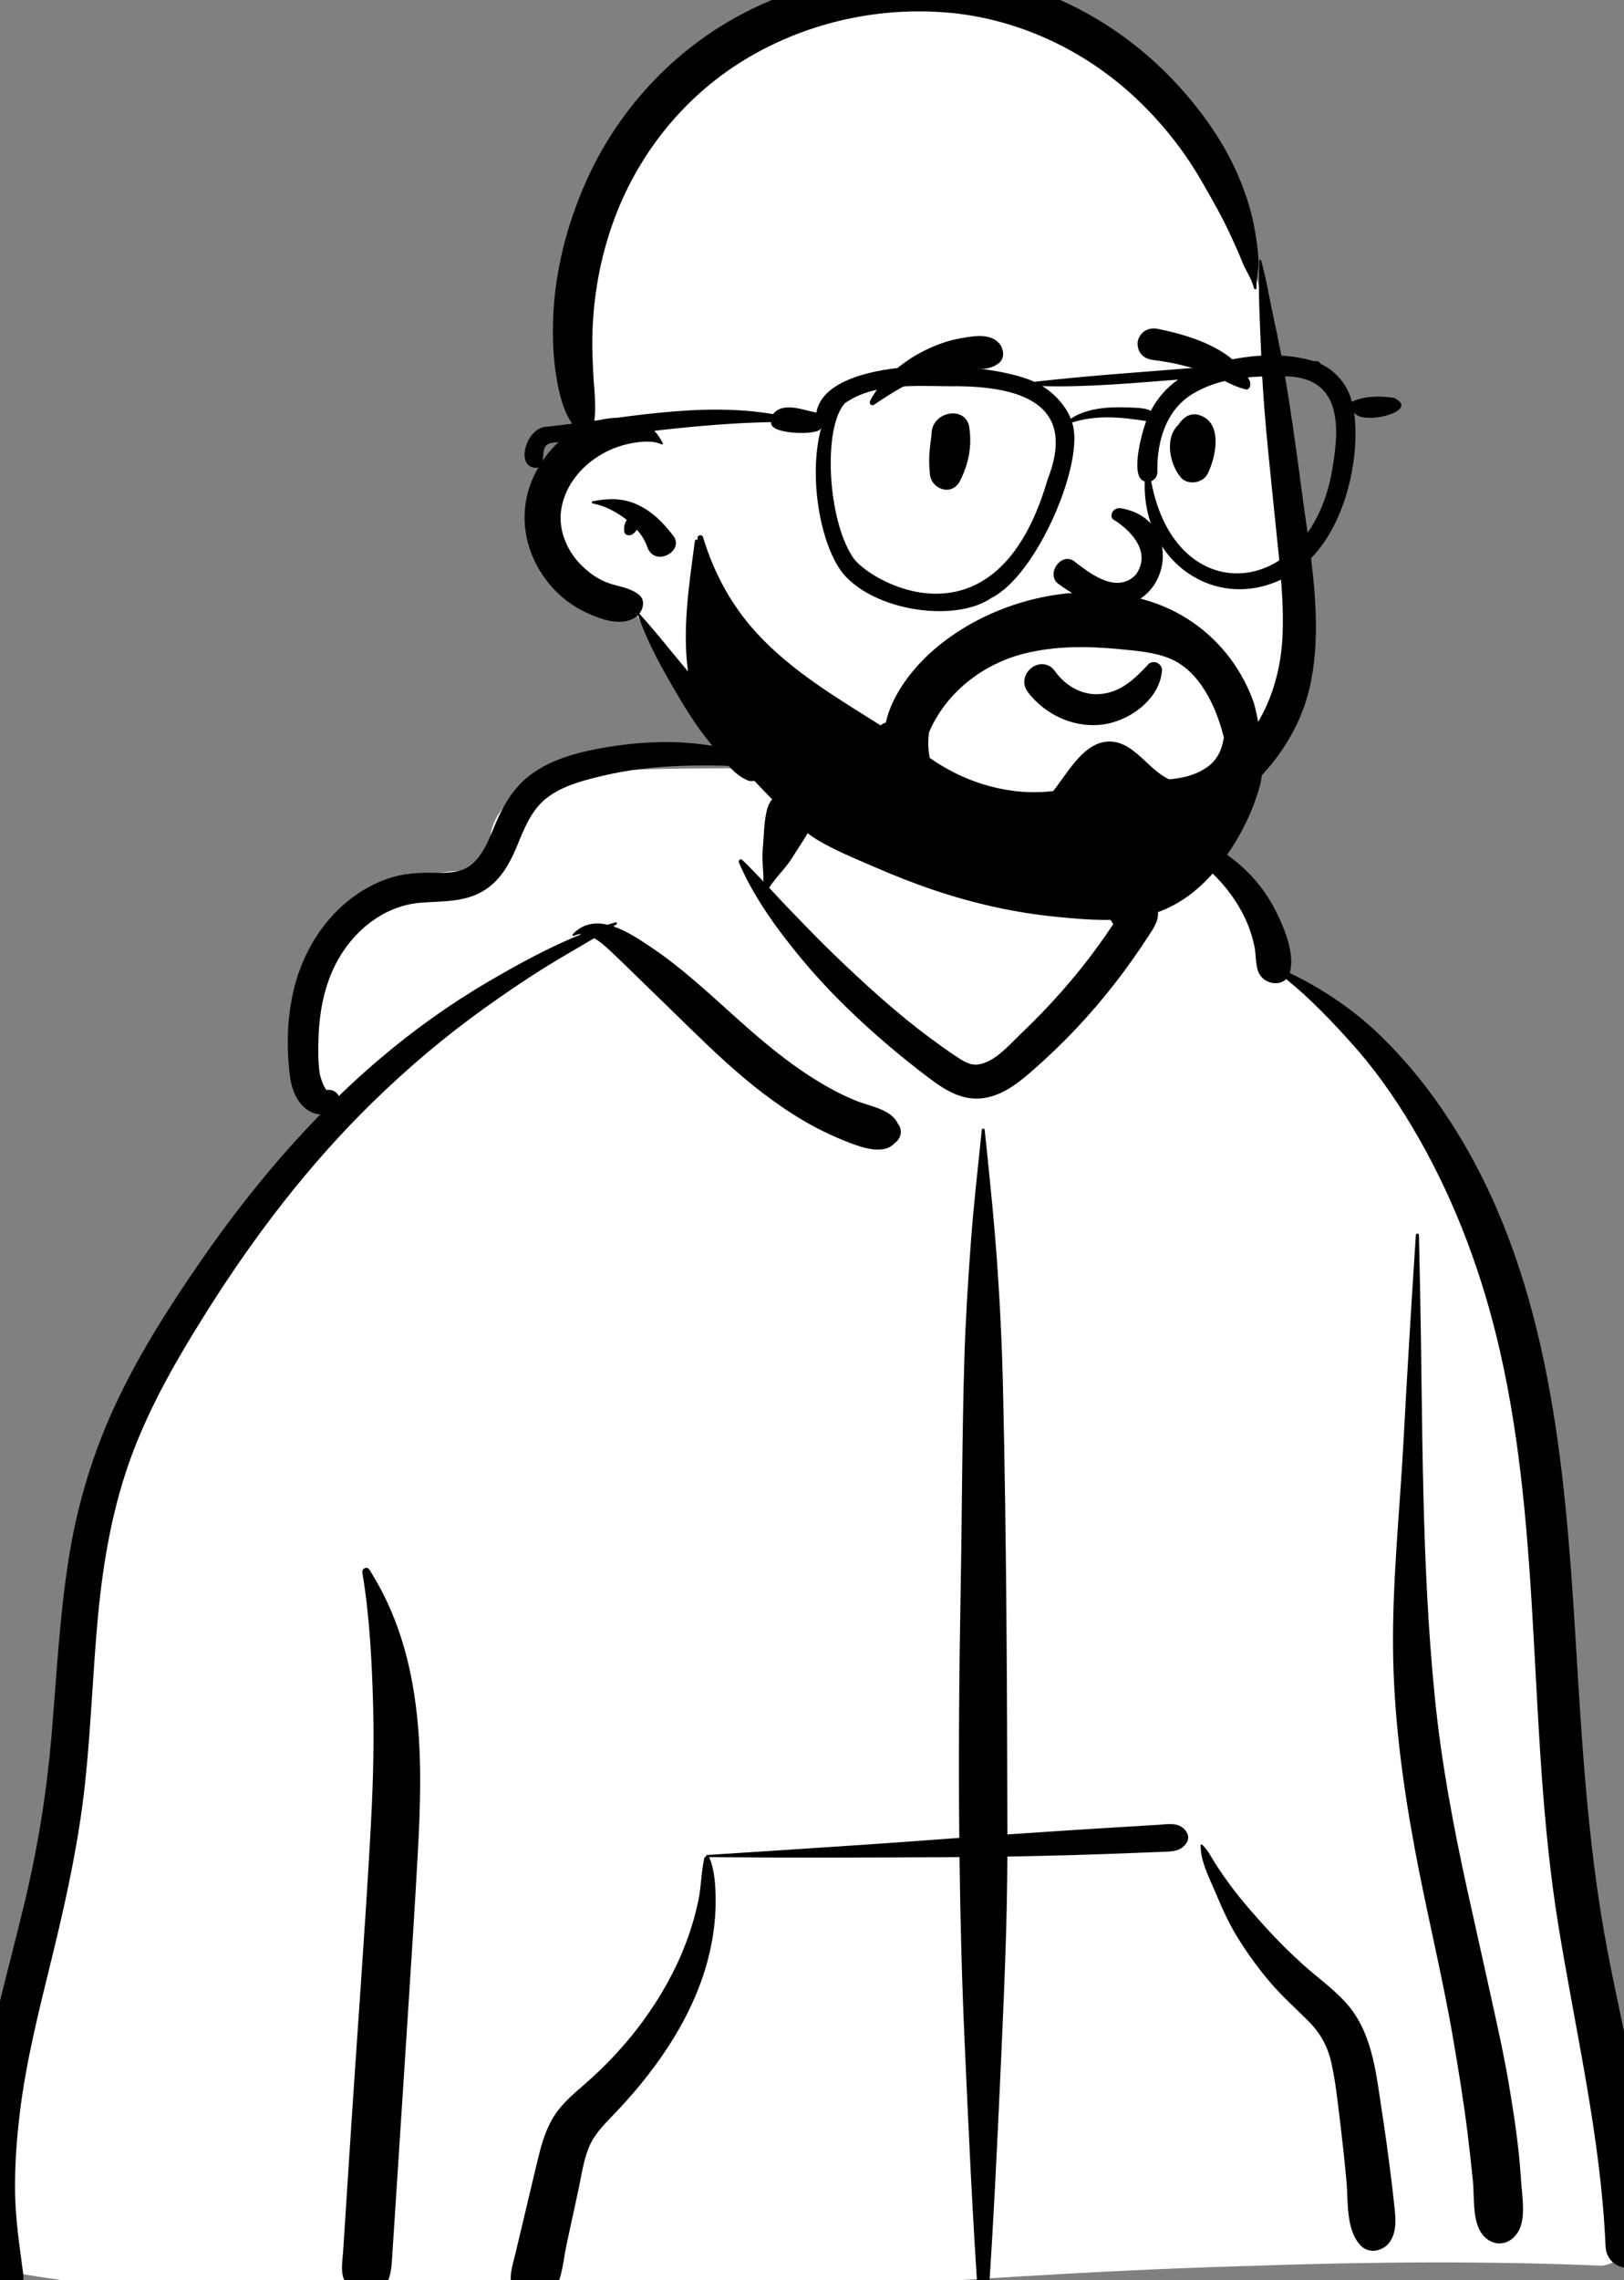<svg width="166" height="233" viewBox="0 0 166 233" fill="none" xmlns="http://www.w3.org/2000/svg">
<rect x="0" y="0" width="166" height="233" fill="#808080" stroke="none"/>
<path fill-rule="evenodd" clip-rule="evenodd" d="M163.638 231.532C167.72 231.335 166.078 224.19 165.785 221.566C162.553 211.983 163.313 201.527 162.041 191.482C161.249 182.105 160.231 172.757 159.375 163.387C157.694 144.366 145.621 105.646 131.843 99.419C130.107 91.801 122.939 84.689 113.869 84.689C107.683 77.364 100.238 72.209 90.688 73.25C86.741 73.429 82.914 77.617 79.132 78.425C77.015 78.717 58.225 77.965 54.461 80.202C51.839 81.548 49.472 84.037 50.243 87.205C51.473 91.044 47.651 86.891 39.677 90.988C23.417 100.757 33.133 113.826 33.564 114.231C23.417 128.354 14.548 139.812 10.445 157.074C7.785 169.89 8.085 183.121 5.856 196.002C5.07 200.469 3.863 204.783 2.557 209.121C1.141 214.797 0.453 228.946 -0.327 229.072C-1.748 229.425 0.494 232.345 2 232.347C43.752 239.275 86.161 232.634 128.137 231.549C139.966 231.137 151.809 231.042 163.638 231.532Z" fill="white"/>
<path fill-rule="evenodd" clip-rule="evenodd" d="M100.356 115.477C100.375 115.286 100.633 115.287 100.653 115.477L100.948 118.324C101.306 121.801 101.651 125.271 101.902 128.764C102.214 133.119 102.423 137.474 102.523 141.84C102.874 157.043 102.944 172.255 102.973 187.463C105.029 187.321 107.085 187.184 109.142 187.051C110.538 186.961 111.933 186.874 113.329 186.789L116.889 186.573L118.354 186.483C119.344 186.422 120.469 186.172 121.162 187.05C121.439 187.401 121.578 187.858 121.319 188.275C120.723 189.237 119.808 189.203 118.773 189.245C117.796 189.284 116.819 189.323 115.842 189.36C113.748 189.442 111.655 189.519 109.561 189.577C107.363 189.639 105.167 189.689 102.97 189.726C102.948 196.147 102.682 202.559 102.395 208.972L102.265 211.858C101.914 219.662 101.536 227.473 100.999 235.267C100.955 235.905 100.053 235.904 100.009 235.267C99.404 226.49 99.005 217.694 98.611 208.905C98.323 202.532 98.156 196.158 98.078 189.783C97.787 189.785 97.496 189.789 97.207 189.79C88.962 189.826 80.719 189.862 72.472 189.785C72.487 189.801 72.501 189.817 72.51 189.839C73.106 191.248 73.162 193.046 73.148 194.558C73.132 196.293 72.897 198.006 72.499 199.692C71.069 205.735 67.379 211.146 63.175 215.621L63.038 215.766C62.047 216.814 60.91 217.867 60.301 219.201C59.679 220.564 59.464 222.158 59.157 223.623L59.121 223.791L57.921 229.334C57.54 231.094 57.432 233.662 56.039 234.932C54.739 236.117 53.017 235.498 52.406 233.972C51.928 232.781 52.404 231.473 52.687 230.283L54.903 220.963C55.267 219.443 55.665 217.913 56.451 216.547C57.257 215.149 58.437 214.135 59.641 213.098C61.922 211.133 64.016 208.885 65.787 206.45C67.556 204.016 69.069 201.333 70.129 198.512C70.66 197.1 71.097 195.632 71.397 194.153C71.681 192.75 71.68 191.296 71.984 189.908C72.005 189.812 72.087 189.746 72.18 189.717C72.157 189.655 72.191 189.571 72.278 189.566L79.02 189.132C85.014 188.745 91.008 188.349 96.996 187.895L98.055 187.819C97.972 179.313 98.043 170.806 98.197 162.297C98.337 154.494 98.34 146.689 98.572 138.887C98.688 135.015 98.936 131.152 99.213 127.288C99.496 123.336 99.948 119.417 100.356 115.477ZM37.041 160.72C36.969 160.287 37.514 160.018 37.765 160.415C40.636 164.942 42.021 169.86 42.605 175.159C43.12 179.835 42.968 184.578 42.711 189.267C42.438 194.267 42.118 199.266 41.795 204.264L41.299 211.928L40.053 231.142C39.964 232.516 39.652 233.766 38.469 234.405C38.32 234.53 38.164 234.642 37.982 234.74C37.343 235.081 36.495 234.909 36.126 234.253L36.274 234.35C36.403 234.432 36.258 234.318 35.839 234.01L35.483 233.55C35.225 233.161 35.06 232.779 34.994 232.318C34.891 231.6 35.024 230.813 35.071 230.092L35.887 217.493C36.522 207.698 37.263 197.906 37.822 188.107C38.083 183.539 38.265 178.968 38.141 174.392C38.019 169.842 37.787 165.215 37.041 160.72ZM61.88 76.38L62.04 76.353C67.743 75.405 73.945 75.583 79.156 78.333C79.2 78.355 79.18 78.427 79.132 78.425L77.454 78.358C72.144 78.15 66.849 78.027 61.626 79.275L61.092 79.404C59.211 79.863 57.247 80.425 55.737 81.667C54.293 82.855 53.574 84.687 52.883 86.374L52.79 86.597C52.089 88.262 51.201 89.842 49.664 90.884C47.673 92.233 45.278 92.068 42.995 92.251C38.975 92.574 35.688 95.489 34.053 99.055C33.063 101.215 32.64 103.636 32.557 105.998C32.514 107.2 32.508 108.449 32.668 109.644C32.719 110.026 33.191 111.417 33.431 111.384C33.966 111.309 34.455 111.588 34.622 112.016C35.943 110.739 37.301 109.5 38.704 108.304C42.2 105.326 45.966 102.626 49.932 100.307C52.959 98.536 56.152 96.782 59.458 95.455C59.196 95.45 58.937 95.502 58.687 95.632C58.578 95.689 58.469 95.552 58.556 95.461C59.597 94.365 60.844 94.209 62.102 94.501C62.37 94.416 62.639 94.333 62.908 94.255C63.042 94.216 63.109 94.401 63 94.472L62.691 94.669C64.062 95.129 65.409 96.033 66.475 96.746C69.538 98.793 72.234 101.297 74.968 103.753L75.465 104.199C77.871 106.348 80.337 108.436 83.07 110.159C84.501 111.062 86.004 111.896 87.579 112.517C88.931 113.05 91.132 113.385 91.766 114.815C92.329 115.499 92.094 116.371 91.434 116.832C90.323 118.056 88.1 117.265 86.775 116.755C85.177 116.141 83.63 115.402 82.154 114.536C79.29 112.853 76.648 110.762 74.189 108.537C71.618 106.213 69.195 103.744 66.695 101.347C65.612 100.308 64.555 99.245 63.47 98.208L62.926 97.692C62.372 97.173 61.584 96.363 60.74 95.873C59.152 96.821 57.539 97.73 55.965 98.703C53.767 100.06 51.635 101.515 49.535 103.018C45.492 105.912 41.662 109.153 38.105 112.626C31.583 118.997 26.026 126.272 21.172 133.974L20.803 134.561C18.045 138.97 15.436 143.521 13.587 148.393C11.552 153.754 10.562 159.391 10.024 165.082C9.49 170.732 9.31 176.41 8.714 182.055C8.102 187.844 6.897 193.505 5.527 199.156L5.2 200.495C3.959 205.556 2.679 210.617 2.042 215.797C1.701 218.564 1.497 221.369 1.543 224.158C1.589 226.964 2.03 229.707 2.386 232.483C2.522 233.547 1.476 234.434 0.54 234.575C-0.537 234.737 -1.462 234.05 -1.797 233.05C-2.84 229.931 -3.029 226.483 -2.997 223.209C-2.964 219.886 -2.54 216.584 -1.943 213.318C-0.77 206.893 1.041 200.602 2.556 194.254C3.891 188.659 4.787 183.054 5.27 177.323C5.771 171.376 6.071 165.41 6.986 159.506C7.889 153.678 9.587 148.111 12.149 142.797C14.481 137.958 17.389 133.404 20.437 128.989C24.139 123.629 28.204 118.528 32.748 113.88C32.34 113.862 31.921 113.73 31.536 113.49C30.359 112.755 29.81 111.318 29.642 110.006C29.247 106.935 29.342 103.73 30.131 100.728C31.405 95.886 34.709 91.583 39.499 89.838C40.732 89.388 42.042 89.224 43.349 89.192C44.588 89.161 45.942 89.323 47.139 88.93C49.042 88.303 49.859 86.06 50.574 84.36L50.606 84.282C51.523 82.115 52.623 80.257 54.609 78.904C56.727 77.46 59.381 76.804 61.88 76.38ZM116.07 84.95C117.783 84.355 119.926 84.895 121.602 85.414C123.469 85.993 125.195 87.06 126.674 88.326C128.235 89.662 129.524 91.311 130.436 93.154L130.523 93.331C131.355 95.041 132.303 97.387 131.883 99.265C131.871 99.318 131.857 99.369 131.842 99.419C135.242 101.094 138.382 103.191 141.117 105.849C144.301 108.945 146.998 112.467 149.279 116.272C158.341 131.385 159.936 149.536 161.007 166.771L161.273 171.141C161.855 180.578 162.535 189.992 164.301 199.298L164.43 199.97C166.319 209.714 169.022 219.532 168.748 229.528C168.666 232.523 164.242 232.502 164.113 229.528C163.63 218.332 161.019 207.522 159.25 196.501C156.138 177.112 157.698 157.122 153.288 137.927C151.558 130.394 148.878 123.087 145.05 116.363C143.16 113.041 140.996 109.831 138.463 106.966C136.282 104.5 134.017 102.127 131.469 100.054C130.655 100.87 129.028 100.454 128.603 99.265C128.311 98.447 128.396 97.492 128.209 96.636C128.035 95.841 127.795 95.054 127.476 94.305C126.839 92.814 125.904 91.382 124.825 90.176C123.66 88.871 122.32 87.787 120.821 86.892C119.312 85.991 117.661 85.722 116.07 85.064C116.016 85.042 116.011 84.97 116.07 84.95ZM122.728 188.573C122.731 188.495 122.823 188.458 122.88 188.51C123.481 189.063 123.844 189.857 124.287 190.538C124.797 191.322 125.332 192.091 125.894 192.839C127.019 194.339 128.271 195.752 129.534 197.137C130.708 198.425 131.96 199.659 133.258 200.822C134.665 202.082 136.241 203.206 137.519 204.602C140.185 207.513 140.616 211.509 141.179 215.261L141.241 215.667C141.584 217.894 141.891 220.127 142.168 222.363C142.303 223.45 142.437 224.539 142.547 225.629L142.581 225.975C142.679 227.042 142.705 228.125 142.092 229.058C141.436 230.056 139.945 230.405 139.058 229.449C137.535 227.805 137.821 224.885 137.622 222.771C137.459 221.022 137.273 219.276 137.065 217.532L136.959 216.66C136.714 214.677 136.515 212.653 136.062 210.704C135.662 208.988 134.9 207.692 133.649 206.448C132.39 205.196 131.081 204.026 129.918 202.677C128.685 201.246 127.573 199.712 126.571 198.111C125.713 196.742 125.026 195.251 124.397 193.762L124.292 193.514C123.684 192.063 122.68 190.173 122.728 188.573ZM144.724 126.216C144.737 126.013 145.036 126.01 145.04 126.216C145.078 127.957 145.115 129.699 145.151 131.441C145.441 145.475 145.262 159.542 146.67 173.528C147.334 180.122 148.556 186.619 149.97 193.09C150.694 196.401 151.453 199.703 152.175 203.015C152.878 206.242 153.632 209.485 154.19 212.742C154.738 215.943 155.229 219.169 155.449 222.411L155.476 222.834C155.571 224.405 156.024 226.715 155.159 228.107C154.223 229.615 152.429 229.642 151.425 228.202C150.483 226.851 150.717 224.446 150.551 222.834C150.382 221.191 150.203 219.547 149.999 217.908C149.603 214.711 149.08 211.521 148.537 208.346C147.405 201.733 145.764 195.204 144.552 188.601C143.31 181.836 142.428 175.023 142.39 168.135C142.353 161.189 143.088 154.256 143.459 147.324C143.836 140.285 144.265 133.25 144.724 126.216ZM78.454 82.565C78.831 81.296 80.159 80.503 81.457 80.859C82.644 81.186 83.626 82.629 83.162 83.863C82.654 85.21 81.769 86.359 81.022 87.584C80.332 88.715 79.325 89.606 78.621 90.717L79.397 91.552C79.784 91.969 80.172 92.383 80.566 92.79L81.916 94.19C82.969 95.278 84.028 96.36 85.115 97.411C88.317 100.5 91.569 103.487 95.153 106.132C95.969 106.734 96.793 107.333 97.638 107.893L97.954 108.102C98.534 108.482 99.18 108.856 99.882 108.791C101.583 108.635 103.122 106.826 104.292 105.7L104.353 105.641C107.253 102.881 109.938 99.864 112.285 96.619C112.806 95.898 113.311 95.165 113.803 94.423C112.668 93.097 112.939 90.508 112.876 88.9C112.832 87.769 112.829 86.638 112.823 85.506L112.819 85.278C112.806 84.545 112.773 83.842 113.248 83.24C113.275 83.205 113.333 83.206 113.368 83.224C114.019 83.565 114.219 84.137 114.497 84.777L114.526 84.844C114.864 85.613 115.188 86.389 115.515 87.163C115.858 87.973 116.173 88.795 116.491 89.614C116.64 89.995 116.781 90.378 116.919 90.763C117.004 91.009 117.091 91.253 117.181 91.498L117.202 91.516C117.32 91.617 117.42 91.723 117.507 91.832C117.87 92.014 118.159 92.345 118.294 92.832C118.589 93.891 117.979 94.754 117.435 95.595C115.225 99.01 112.706 102.265 109.906 105.217C108.515 106.684 107.052 108.085 105.528 109.414L105.262 109.644C103.894 110.821 102.408 111.935 100.581 112.21C98.442 112.532 96.703 111.468 95.064 110.243L94.901 110.12C93.35 108.944 91.829 107.728 90.356 106.455C87.352 103.861 84.493 101.075 81.957 98.019C79.49 95.046 77.052 91.722 75.531 88.144C75.439 87.927 75.681 87.698 75.873 87.88C76.615 88.588 77.331 89.334 78.037 90.089C78.056 88.977 77.852 87.856 77.966 86.737C78.105 85.377 78.064 83.874 78.454 82.565Z" fill="black"/>
<path fill-rule="evenodd" clip-rule="evenodd" d="M129.056 30.651C127.144 22.587 122.964 15.083 116.271 9.018C96.131 -10.901 59.146 -0.089 59.314 29.927C58.592 33.433 58.298 37.038 58.537 40.614C58.636 42.139 59.296 44.268 58.41 45.641C56.41 48.209 55.247 50.102 55.928 53.519C56.497 56.502 58.526 58.616 61.265 59.739C62.907 60.211 64.466 61.238 65.075 62.804C68.731 69.5 71.439 75.07 77.203 79.634C78.691 80.809 93.945 87.856 98.972 87.856C113.687 87.856 132.233 82.523 132.541 66.08C132.594 62.469 131.961 58.815 131.563 55.232C130.596 47.055 130.937 38.583 129.056 30.651Z" fill="white"/>
<path fill-rule="evenodd" clip-rule="evenodd" d="M128.725 26.618C128.73 26.518 128.873 26.496 128.9 26.594C129.447 28.536 129.757 30.513 130.185 32.485C130.597 34.384 130.986 36.288 131.31 38.204C131.92 41.819 132.435 45.444 132.914 49.078L133.033 49.987C133.865 56.382 135.239 63.044 134.037 69.476C133.012 74.965 129.574 79.388 125.144 82.631C120.95 85.702 115.864 87.673 110.814 88.793C105.394 89.996 98.971 90.355 94.561 86.379C92.796 84.787 95.201 81.628 97.117 83.065C101.614 86.437 107.334 85.443 112.409 84.101L112.562 84.06C117.016 82.873 121.499 81.075 125.035 78.04C128.944 74.685 130.877 70.028 131.1 64.921C131.226 62.052 130.958 59.186 130.67 56.334L130.638 56.017C130.307 52.755 129.959 49.494 129.639 46.231C129.346 43.256 129.094 40.263 128.961 37.274L128.899 35.766C128.769 32.727 128.595 29.643 128.725 26.618ZM75.984 1.363C83.302 -2.448 91.713 -3.812 99.856 -2.533C107.685 -1.303 114.87 2.738 120.241 8.533C122.863 11.363 125.19 14.635 126.677 18.211C127.416 19.987 127.995 21.84 128.303 23.743C128.461 24.721 128.617 25.735 128.647 26.727C128.674 27.645 128.405 28.506 128.436 29.44C128.441 29.586 128.218 29.614 128.184 29.474C127.929 28.433 127.316 27.646 126.932 26.657C126.644 25.919 126.318 25.198 125.986 24.48L125.701 23.864C124.874 22.075 123.884 20.359 122.905 18.649C120.935 15.205 118.406 12.075 115.445 9.435C110.245 4.798 103.575 1.805 96.615 1.266C89.388 0.706 82.06 2.429 75.889 6.246C69.719 10.062 65.053 15.995 62.631 22.826C61.409 26.273 60.734 29.864 60.577 33.516C60.497 35.364 60.572 37.228 60.701 39.073L60.766 39.953C60.841 41.008 60.892 42.059 60.735 43.088C61.848 42.741 63.014 42.597 64.185 42.769C65.925 43.024 66.964 43.738 67.745 45.292C67.785 45.374 67.704 45.455 67.623 45.414C66.611 44.91 64.974 45.175 63.903 45.44C62.788 45.716 61.783 46.195 60.836 46.843C59.083 48.041 57.709 49.898 57.372 52.028C57.046 54.086 57.89 56.169 59.309 57.644C60.039 58.404 60.912 59.06 61.889 59.469C63.075 59.966 64.248 59.951 65.297 60.771C65.947 61.278 65.79 62.146 65.349 62.709C67.562 65.137 69.525 67.793 71.74 70.23C72.764 71.36 73.782 72.491 74.766 73.658L75.132 74.097C76.115 75.282 77.675 76.534 78.124 78.024C78.403 78.951 77.41 80.164 76.407 79.741C74.868 79.093 73.769 77.407 72.73 76.113L72.662 76.029C71.571 74.689 70.603 73.273 69.718 71.79L69.427 71.302C67.826 68.609 66.24 65.816 65.219 62.857C65.151 62.926 65.08 62.989 65.005 63.043C63.534 64.089 61.397 63.285 59.928 62.605C58.542 61.964 57.271 61 56.28 59.837C54.126 57.309 53.133 54.035 53.852 50.754C54.462 47.974 56.388 45.27 58.912 43.865C57.747 42.523 57.264 40.714 56.943 38.945C56.533 36.687 56.451 34.373 56.563 32.084C56.785 27.523 57.958 23.028 59.772 18.852C63.016 11.38 68.752 5.13 75.984 1.363ZM60.582 51.223C62.118 50.935 63.55 50.866 65.031 51.516C66.638 52.221 67.769 53.386 68.82 54.751C70.016 56.304 66.95 58 66.177 55.939L66.156 55.875C65.948 55.265 65.577 54.675 65.108 54.132C64.967 54.348 64.778 54.538 64.557 54.647C64.289 54.779 63.879 54.688 63.815 54.345C63.743 53.965 63.822 53.504 64.042 53.182L64.072 53.138C63.006 52.281 61.724 51.654 60.582 51.452C60.468 51.432 60.47 51.244 60.582 51.223Z" fill="black"/>
<path fill-rule="evenodd" clip-rule="evenodd" d="M108.674 73.493C107.254 72.913 105.987 71.946 105.06 70.711C104.738 70.282 104.655 69.829 104.722 69.414C104.798 68.948 105.074 68.525 105.45 68.242C105.827 67.957 106.299 67.817 106.755 67.889C107.152 67.951 107.546 68.168 107.859 68.618L107.924 68.708C108.475 69.454 109.192 70.065 110.01 70.459C110.798 70.839 111.68 71.017 112.592 70.914C114.33 70.717 115.527 69.777 116.8 68.501C116.958 68.34 117.116 68.173 117.274 68.005C117.374 67.851 117.513 67.753 117.668 67.701C117.839 67.644 118.033 67.647 118.211 67.709C118.382 67.769 118.535 67.882 118.638 68.033C118.735 68.177 118.791 68.354 118.773 68.557C118.656 69.88 117.965 71.061 116.983 71.988C115.892 73.017 114.446 73.73 113.085 73.979C111.586 74.255 110.058 74.058 108.674 73.493ZM113.793 53.085C115.388 54.055 117.819 56.317 116.103 58.722C114.082 60.843 111.174 58.411 109.741 57.312C108.412 56.46 106.918 58.651 108.151 59.647C118.509 67.318 122.712 53.339 114.6 51.944C113.706 51.791 113.375 52.785 113.793 53.085ZM95.233 44.162C95.409 41.973 98.741 41.476 99.073 43.642C99.369 45.582 99.02 47.364 98.146 49.111C97.312 50.78 95.214 50.001 95.055 48.482C94.842 46.445 95.123 45.523 95.233 44.162ZM120.598 43.193C121.063 42.584 121.734 42.169 122.537 42.403C125.048 43.137 124.308 46.703 123.426 48.439C122.947 49.382 121.398 49.621 120.698 48.791C119.558 47.437 119.011 44.735 120.462 43.401C120.501 43.333 120.545 43.263 120.598 43.193ZM98.111 34.584L98.508 34.515C99.735 34.303 101.26 34.099 102.128 35.085C102.589 35.609 102.747 36.581 102.128 37.082C101.04 37.964 99.836 37.622 98.532 37.697C97.457 37.758 96.424 37.936 95.389 38.232C93.117 38.882 91.266 40.068 89.326 41.37C89.072 41.54 88.812 41.215 88.933 40.976C90.053 38.782 92.223 36.979 94.397 35.88C95.558 35.294 96.827 34.807 98.111 34.584ZM118.309 33.601L118.613 33.663C121.917 34.354 126.209 35.734 127.773 38.98C127.833 39.44 127.77 39.538 127.719 39.602L127.702 39.623C127.659 39.678 127.626 39.754 127.427 39.817C127.372 39.803 127.316 39.789 127.259 39.775C126.542 39.587 125.975 39.328 125.426 39.059L124.83 38.765C124.139 38.426 123.442 38.1 122.703 37.859C121.127 37.344 119.505 36.982 117.859 36.788C117.502 36.747 117.158 36.626 116.887 36.42C116.63 36.224 116.433 35.952 116.343 35.591C116.227 35.124 116.261 34.771 116.511 34.35C116.699 34.033 116.969 33.814 117.278 33.688C117.593 33.56 117.952 33.53 118.309 33.601Z" fill="black"/>
<path fill-rule="evenodd" clip-rule="evenodd" d="M94.971 74.818C96.682 70.809 100.415 67.863 104.713 66.785C107.869 65.997 111.182 66.022 114.399 66.335C116.085 66.498 117.893 66.631 119.482 67.258C120.839 67.793 121.944 68.804 122.776 69.991C123.765 71.398 124.438 73.008 124.911 74.658C124.978 74.893 125.041 75.129 125.1 75.367C124.894 76.612 124.458 77.672 123.305 78.455C122.18 79.219 120.838 79.532 119.5 79.643C119.369 79.58 119.242 79.515 119.126 79.449C117.04 78.254 115.573 75.432 112.941 75.814C110.592 76.155 109.046 79.112 107.649 80.845C103.166 81.368 98.686 80.02 95.038 77.455C94.852 76.578 94.842 75.692 94.971 74.818ZM128.147 71.777C127.788 70.77 127.337 69.795 126.801 68.876C125.031 65.838 122.314 63.417 119.088 62.033C111.456 58.765 101.582 61.069 95.419 66.43C93.314 68.263 91.185 70.956 90.541 73.853C90.349 73.891 90.168 73.991 90.018 74.132C85.566 71.327 80.98 68.629 77.392 64.742C74.787 61.917 72.974 58.574 71.864 54.901C71.774 54.599 71.286 54.643 71.301 54.978C71.305 55.056 71.309 55.134 71.314 55.212C71.267 55.068 71.048 55.142 71.031 55.282C70.434 59.744 69.687 64.475 70.375 68.96C70.786 71.637 72.002 73.596 73.626 75.712C75.367 77.98 77.337 80.089 79.352 82.112C80.631 83.396 81.966 84.877 83.532 85.819C85.353 86.913 87.418 87.744 89.362 88.588C91.338 89.45 93.345 90.245 95.389 90.935C99.476 92.319 103.7 93.275 107.998 93.694C111.439 94.028 115.372 94.392 118.67 93.097C121.197 92.105 123.238 90.311 124.856 88.153C126.618 85.802 128.01 83.124 128.78 80.301C129.58 77.368 128.316 72.249 128.147 71.777Z" fill="black"/>
<path fill-rule="evenodd" clip-rule="evenodd" d="M136.244 47.572C134.23 61.202 120.169 62.709 117.671 49.178C118.072 49.003 118.36 48.657 118.3 47.986C118.286 45.037 119.201 41.92 121.86 40.281C124.608 38.589 127.823 38.421 131.003 38.463C137.071 38.319 136.944 43.393 136.244 47.572ZM115.471 41.645C113.566 41.564 111.156 41.632 109.45 42.792C108.981 41.529 107.763 40.18 106.531 39.458C111.108 39.592 115.819 39.142 120.429 38.792C119.326 39.545 118.299 40.675 117.632 41.983C117.012 41.652 116.126 41.683 115.471 41.645ZM107.076 49.017C101.795 67.201 88.615 59.275 87.177 56.945C84.585 53.089 84.097 43.715 86.356 41.208C89.588 38.942 94.162 39.525 97.981 39.469C104.995 39.564 109.976 41.663 107.076 49.017ZM142.479 40.654C141.045 40.466 139.511 40.428 138.178 41.06C137.767 39.314 136.477 37.854 135.022 37.212C134.845 36.99 134.872 36.872 134.27 36.905C130.574 35.794 126.438 36.382 122.886 37.521C117.276 37.994 111.391 38.366 105.734 39.017C100.435 36.637 84.445 36.288 83.451 42.156C82.201 41.969 80.072 40.984 79.022 42.319C71.317 41.013 63.354 42.829 55.616 43.638C53.668 43.996 52.665 47.864 54.876 47.811C56.119 47.473 54.838 45.403 56.511 45.247C63.978 44.431 71.281 43.274 78.823 43.138C78.561 44.441 83.812 44.526 83.891 43.765C83.901 43.771 83.913 43.775 83.924 43.78C82.627 48.617 83.799 55.58 86.144 58.58C89.43 62.508 97.678 63.635 101.335 61.107C106.053 58.775 110.962 47.066 109.583 43.176C112.085 42.382 114.559 42.62 117.156 43.025C116.561 44.705 115.535 48.84 117.012 49.199C116.741 57.41 124.21 62.533 131.096 59.165C137.057 56.366 139.141 47.506 138.412 42.129C139.154 43.563 145.383 42.002 142.479 40.654Z" fill="black"/>
</svg>
